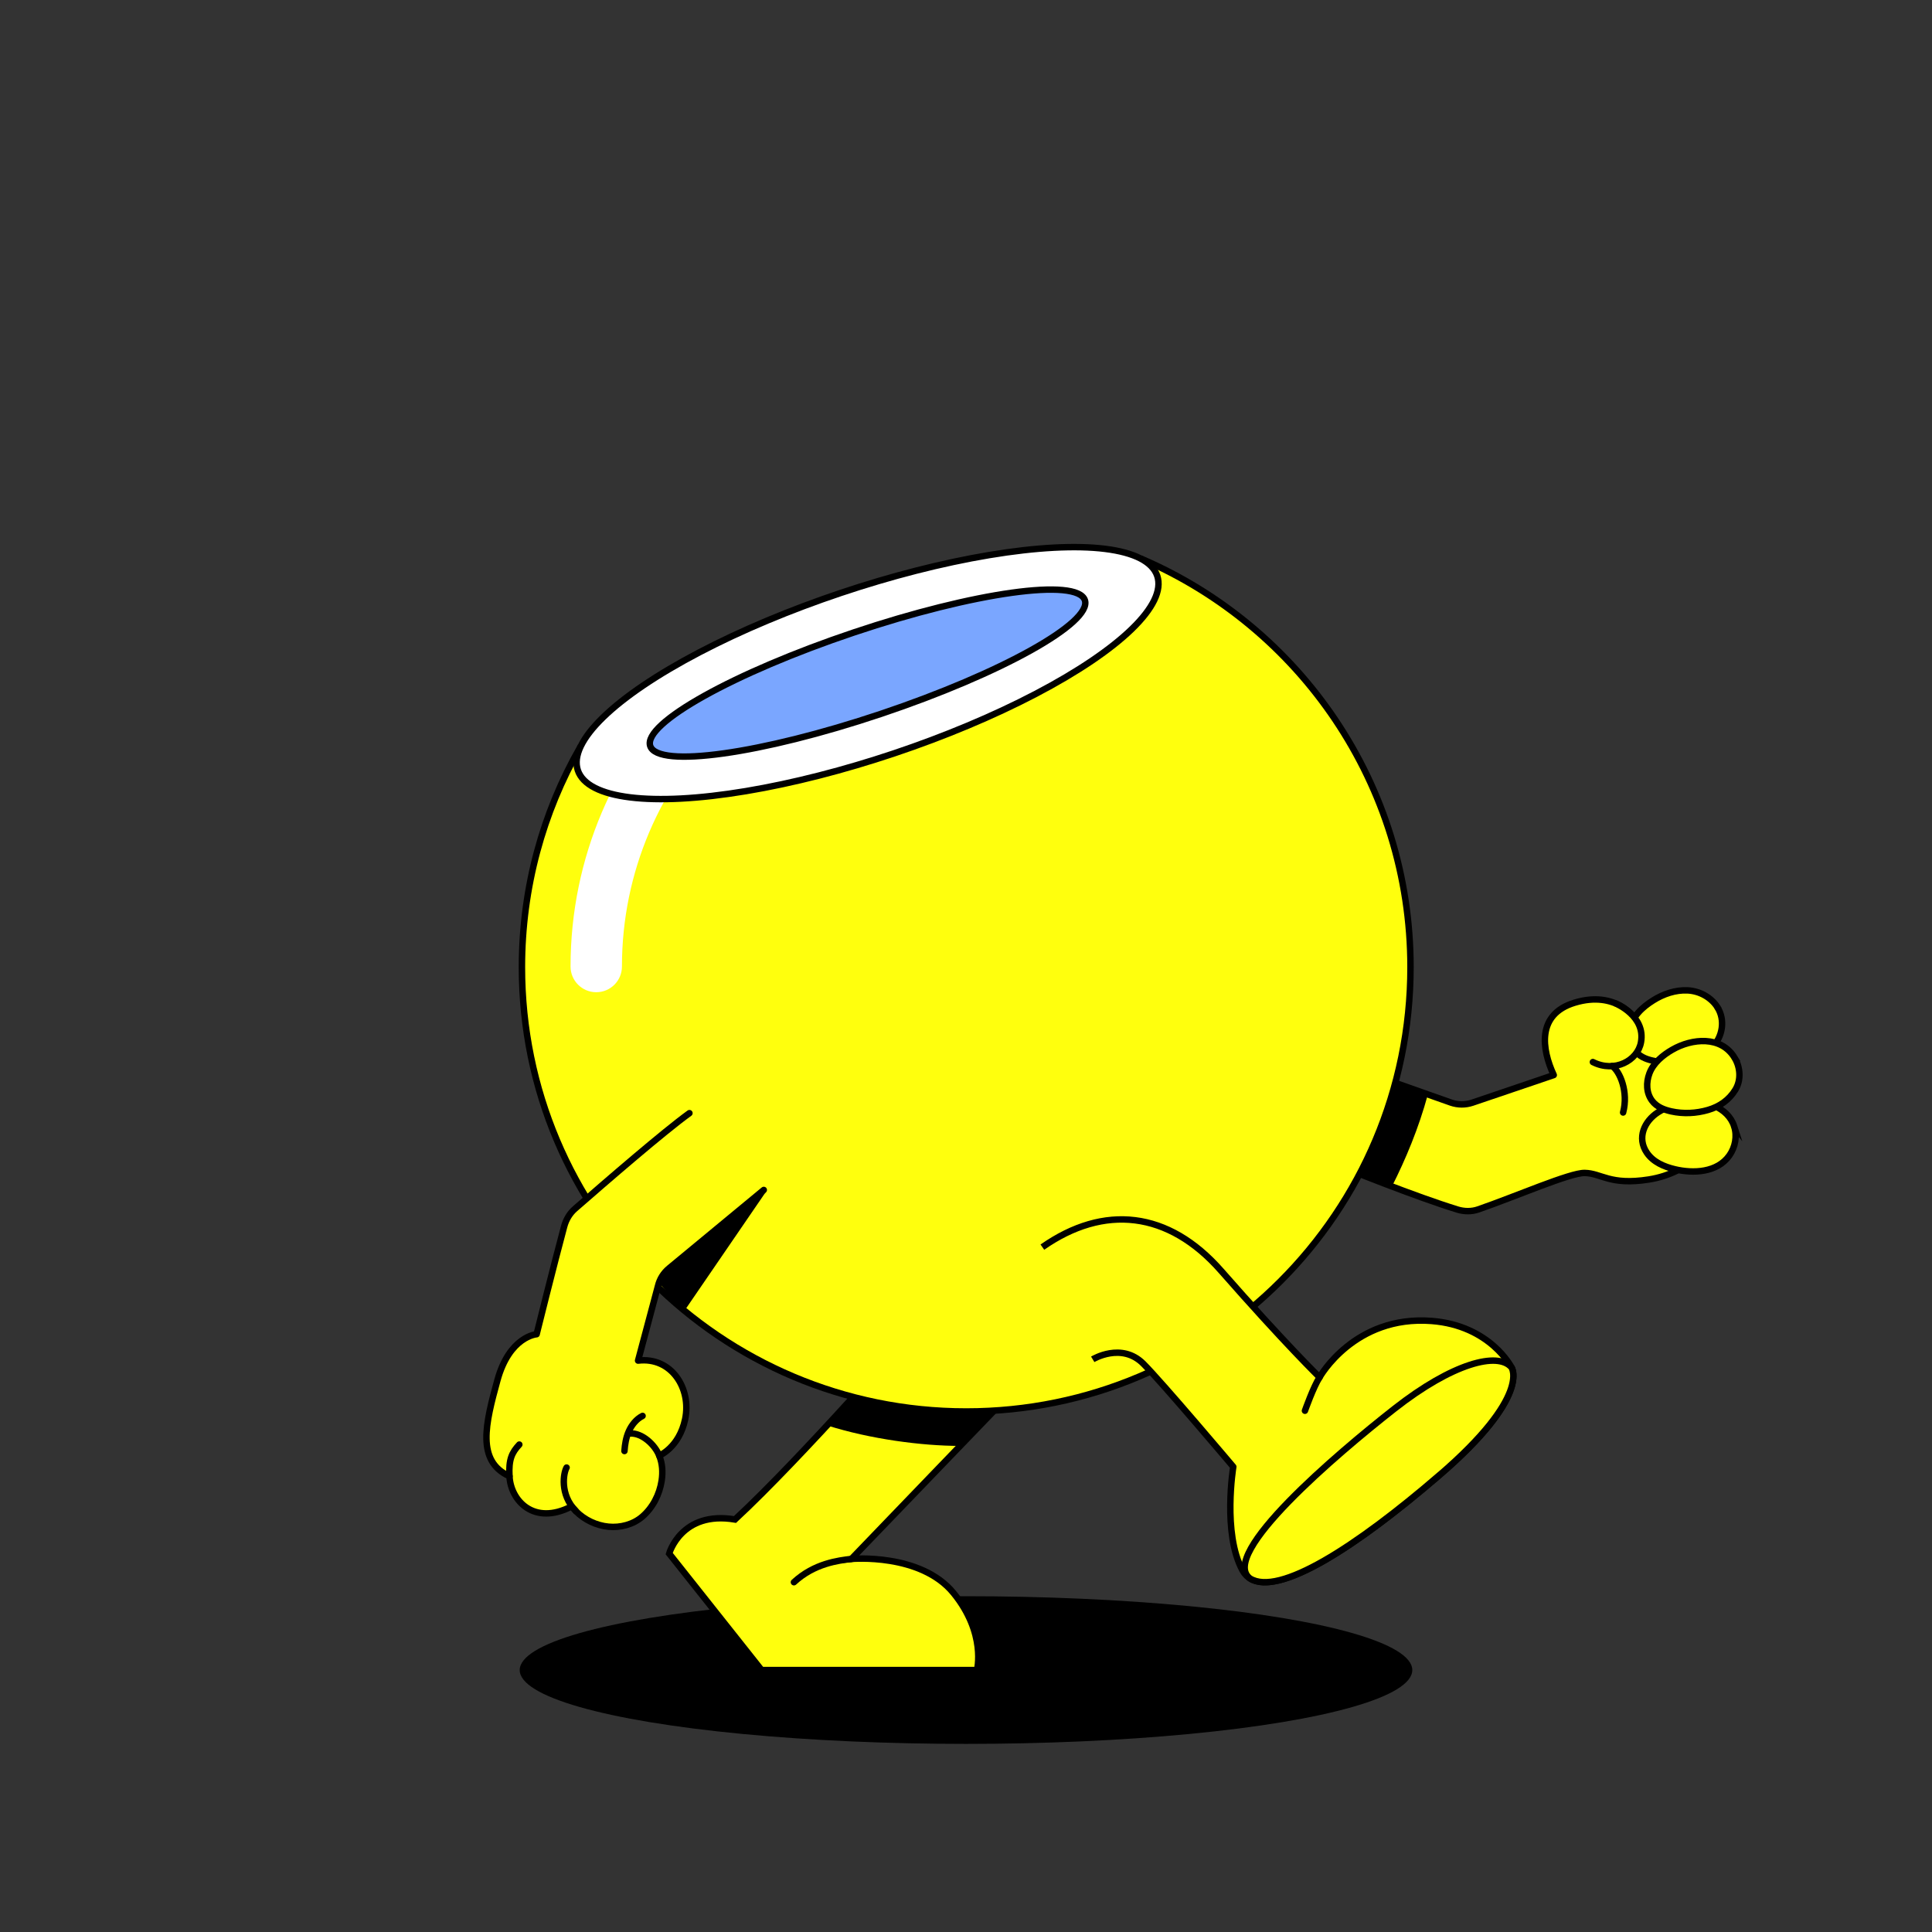 <?xml version="1.0" encoding="UTF-8"?>
<svg id="uuid-41fae562-2c95-47fa-af18-5ae5a3a4c7d9" data-name="BACKGROUND" xmlns="http://www.w3.org/2000/svg" viewBox="0 0 600 600">
  <rect x="0" y="0" width="600" height="600" fill="#333333" stroke="none"/>
  <defs>
    <style>
      .uuid-ab12dfcb-95f3-4516-b67c-9665797fb2d2, .uuid-ada3b549-3e13-4be3-bd7f-a2fda2df1573 {
        fill: #fff;
      }

      .uuid-3a57e7ba-18fa-402e-9932-00a74a2afc21, .uuid-94fc3187-5666-4e64-9dc5-c75f307219ff, .uuid-ada3b549-3e13-4be3-bd7f-a2fda2df1573, .uuid-57c663d7-8e77-4c48-ac2b-c15cd6189ae0, .uuid-e66ef830-eb27-44c3-b9e0-2af615ca5294, .uuid-332483e6-27a5-4e70-bcbb-2aa4a8a74292, .uuid-9397d645-e2f3-406f-ac83-c8b80a1910ca {
        stroke: #000;
        stroke-width: 2px;
      }

      .uuid-3a57e7ba-18fa-402e-9932-00a74a2afc21, .uuid-94fc3187-5666-4e64-9dc5-c75f307219ff, .uuid-ada3b549-3e13-4be3-bd7f-a2fda2df1573, .uuid-332483e6-27a5-4e70-bcbb-2aa4a8a74292 {
        stroke-miterlimit: 10;
      }

      .uuid-3a57e7ba-18fa-402e-9932-00a74a2afc21, .uuid-94fc3187-5666-4e64-9dc5-c75f307219ff, .uuid-57c663d7-8e77-4c48-ac2b-c15cd6189ae0, .uuid-9397d645-e2f3-406f-ac83-c8b80a1910ca {
        fill: #ffff0d;
      }

      .uuid-94fc3187-5666-4e64-9dc5-c75f307219ff, .uuid-ada3b549-3e13-4be3-bd7f-a2fda2df1573, .uuid-57c663d7-8e77-4c48-ac2b-c15cd6189ae0, .uuid-e66ef830-eb27-44c3-b9e0-2af615ca5294, .uuid-332483e6-27a5-4e70-bcbb-2aa4a8a74292 {
        stroke-linecap: round;
      }

      .uuid-57c663d7-8e77-4c48-ac2b-c15cd6189ae0, .uuid-e66ef830-eb27-44c3-b9e0-2af615ca5294, .uuid-9397d645-e2f3-406f-ac83-c8b80a1910ca {
        stroke-linejoin: round;
      }

      .uuid-e66ef830-eb27-44c3-b9e0-2af615ca5294 {
        fill: none;
      }

      .uuid-332483e6-27a5-4e70-bcbb-2aa4a8a74292 {
        fill: #7aa6ff;
      }
    </style>
  </defs>
  <path class="uuid-57c663d7-8e77-4c48-ac2b-c15cd6189ae0" d="m409.81,359.6c9.2,3.77,29.89,12.05,42.79,16.03,2.11.65,4.41.69,6.5-.04,11.79-4.08,28.47-11.39,33.03-11.32,5.25.08,7.8,3.93,19.88,2.04,13.36-2.1,22.43-11.99,20.93-23.3-4.21-43.28-25.18-26.79-25.18-26.79,0,0-5.84-8.75-18.76-4.82-11.83,3.6-10.2,14.44-6.47,22.47l-25.29,8.58c-2.14.72-4.45.71-6.59-.02l-35.7-12.61"/>
  <path class="uuid-94fc3187-5666-4e64-9dc5-c75f307219ff" d="m533.36,312.82c2.5,3.94,1.62,9.14-1.57,12.4-2.47,2.53-5.88,3.88-9.32,4.4-2.8.43-5.7.42-8.49-.08-2.14-.39-4.29-1.1-5.79-2.75-1.66-1.83-2.27-4.46-1.98-6.87.51-4.17,3.84-7.14,7.22-9.26,3.17-1.98,6.86-3.26,10.64-3.09,3.8.18,7.36,2.19,9.3,5.24Z"/>
  <path class="uuid-94fc3187-5666-4e64-9dc5-c75f307219ff" d="m538.57,349.84c.97,3.03.32,6.43-1.5,9.01-3.77,5.33-11.17,5.65-16.96,4.27-3.31-.79-6.69-2.21-8.67-5.13-3.13-4.61-.82-9.79,3.48-12.56,2.58-1.66,5.61-2.67,8.63-3.14,5.73-.89,13.1,1.51,15.03,7.56Z"/>
  <path class="uuid-94fc3187-5666-4e64-9dc5-c75f307219ff" d="m538.71,328.53c1.8,2.99,2.06,6.89.22,9.9-1.95,3.2-4.94,5.25-8.49,6.28-3.66,1.07-7.64,1.27-11.4.44-2.25-.5-4.53-1.38-5.96-3.28-1.86-2.47-1.89-5.68-.85-8.49,1.2-3.24,4.17-5.69,7.09-7.37,6.15-3.56,15.21-4.43,19.39,2.52Z"/>
  <path class="uuid-94fc3187-5666-4e64-9dc5-c75f307219ff" d="m501.85,311.68s9.27,3.84,7.77,12.02c-1.04,5.68-8.17,9.55-14.94,6.13"/>
  <path class="uuid-e66ef830-eb27-44c3-b9e0-2af615ca5294" d="m500.67,331.08c2.41,1.63,5.11,8.04,3.4,14.42"/>
  <path d="m443.44,339.88c-2.88,10.58-6.94,20.23-11.17,28.59-10.17-3.78-21.16-9.53-27-11.93l11.83-26.02,26.35,9.36Z"/>
  <ellipse cx="300" cy="518.65" rx="138.6" ry="22.93"/>
  <path class="uuid-3a57e7ba-18fa-402e-9932-00a74a2afc21" d="m319.36,427.14c-1.16,1.05-54.95,57-54.95,57,0,0,21.51-1.95,31.74,10.62,10.23,12.57,7.26,23.89,7.26,23.89h-66.9s-28.69-36.17-28.69-36.17c0,0,3.74-13.4,20.44-10.59,20.9-19.38,55.52-59.13,55.52-59.13l35.59,14.38Z"/>
  <path d="m283.78,412.76l31.28,12.64-3.24,9.5c-2.93,3.03-9.76,10.12-13.64,14.14-11.92,0-27.98-2.13-41.33-6.37,13.95-15.1,26.93-29.92,26.93-29.92Z"/>
  <path class="uuid-3a57e7ba-18fa-402e-9932-00a74a2afc21" d="m354.45,173.54l-.11.27-174.2,58.29c-11.49,20.13-18.05,43.43-18.05,68.27,0,76.2,61.77,137.98,137.97,137.98s137.98-61.77,137.98-137.98c0-56.89-34.43-105.72-83.58-126.83Z"/>
  <path class="uuid-e66ef830-eb27-44c3-b9e0-2af615ca5294" d="m264.41,484.14c-4.06.49-11.49,1.36-17.85,7.23"/>
  <path class="uuid-ab12dfcb-95f3-4516-b67c-9665797fb2d2" d="m185.17,308.14c-4.41,0-7.98-3.57-7.98-7.98,0-67.74,55.11-122.86,122.86-122.86,4.41,0,7.98,3.57,7.98,7.98s-3.57,7.98-7.98,7.98c-58.94,0-106.9,47.95-106.9,106.9,0,4.41-3.57,7.98-7.98,7.98Z"/>
  <path d="m203.75,397.46l34.2-27.46-24.86,36.3c-6.73-5.1-3.66-2.61-9.34-8.83Z"/>
  <path class="uuid-9397d645-e2f3-406f-ac83-c8b80a1910ca" d="m323.72,387.31c19.14-13.4,39.15-11.3,55.52,7.36,19.6,22.35,30.57,33.06,30.57,33.06,0,0,10.74-19.34,34.77-17.5,18.26,1.4,24.84,14.43,24.84,14.43,0,0,6.21,8.82-22.45,33.5-28.66,24.68-54.93,40.92-61.14,29.46-6.21-11.46-2.82-32.1-2.82-32.1,0,0-22.02-26.09-27.94-32.01-6.79-6.79-15.71-1.36-15.71-1.36"/>
  <path class="uuid-3a57e7ba-18fa-402e-9932-00a74a2afc21" d="m446.97,458.17c-25.89,22.29-49.82,37.69-58.79,32.02-9.77-7.44,26.84-38.54,44.88-52.7,18.04-14.16,32.17-17.82,36.36-12.81,0,0,6.21,8.82-22.45,33.5Z"/>
  <path class="uuid-e66ef830-eb27-44c3-b9e0-2af615ca5294" d="m409.81,427.74c-1.89,2.86-4.55,10.38-4.55,10.38"/>
  <ellipse class="uuid-ada3b549-3e13-4be3-bd7f-a2fda2df1573" cx="269.41" cy="209.07" rx="94.9" ry="26.25" transform="translate(-52.5 96.54) rotate(-18.55)"/>
  <ellipse class="uuid-332483e6-27a5-4e70-bcbb-2aa4a8a74292" cx="269.41" cy="209.07" rx="71.19" ry="13.32" transform="translate(-52.5 96.54) rotate(-18.55)"/>
  <g>
    <path class="uuid-57c663d7-8e77-4c48-ac2b-c15cd6189ae0" d="m214.11,345.7c-8.05,5.83-25.34,20.79-35.52,29.67-1.67,1.45-2.82,3.41-3.39,5.55-3.14,11.67-8.55,33.44-8.55,33.44,0,0-8.42.58-12.19,14.35-3.64,13.3-6.64,25.06,3.77,29.75.35,7.47,7.51,15.45,19.2,9.41.14-.06,1.32,1.32,1.44,1.45,2.64,2.7,6.36,4.45,10.13,4.81,3.65.36,7.61-.67,10.43-3.08,3.29-2.81,5.4-6.94,6.05-11.2.4-2.61.26-5.31-.75-7.78,0,0,6.2-2.51,8.05-11.34,1.99-9.49-4.22-19.42-14.62-18.18l6.17-23.11c.51-2.2,1.74-4.16,3.49-5.59l29.38-24.3"/>
    <path class="uuid-e66ef830-eb27-44c3-b9e0-2af615ca5294" d="m204.73,452.06c-1.37-3.47-5.39-7.08-9-6.88"/>
    <path class="uuid-e66ef830-eb27-44c3-b9e0-2af615ca5294" d="m178.86,469.3c-5.16-5.27-3.82-11.97-2.9-13.54"/>
    <path class="uuid-e66ef830-eb27-44c3-b9e0-2af615ca5294" d="m158.22,458.45c-.27-5.22.73-7.32,3.06-9.83"/>
    <path class="uuid-e66ef830-eb27-44c3-b9e0-2af615ca5294" d="m193.93,450.63c.14-2.07.48-4.16,1.32-6.06.85-1.95,2.36-3.88,4.31-4.85"/>
  </g>
</svg>